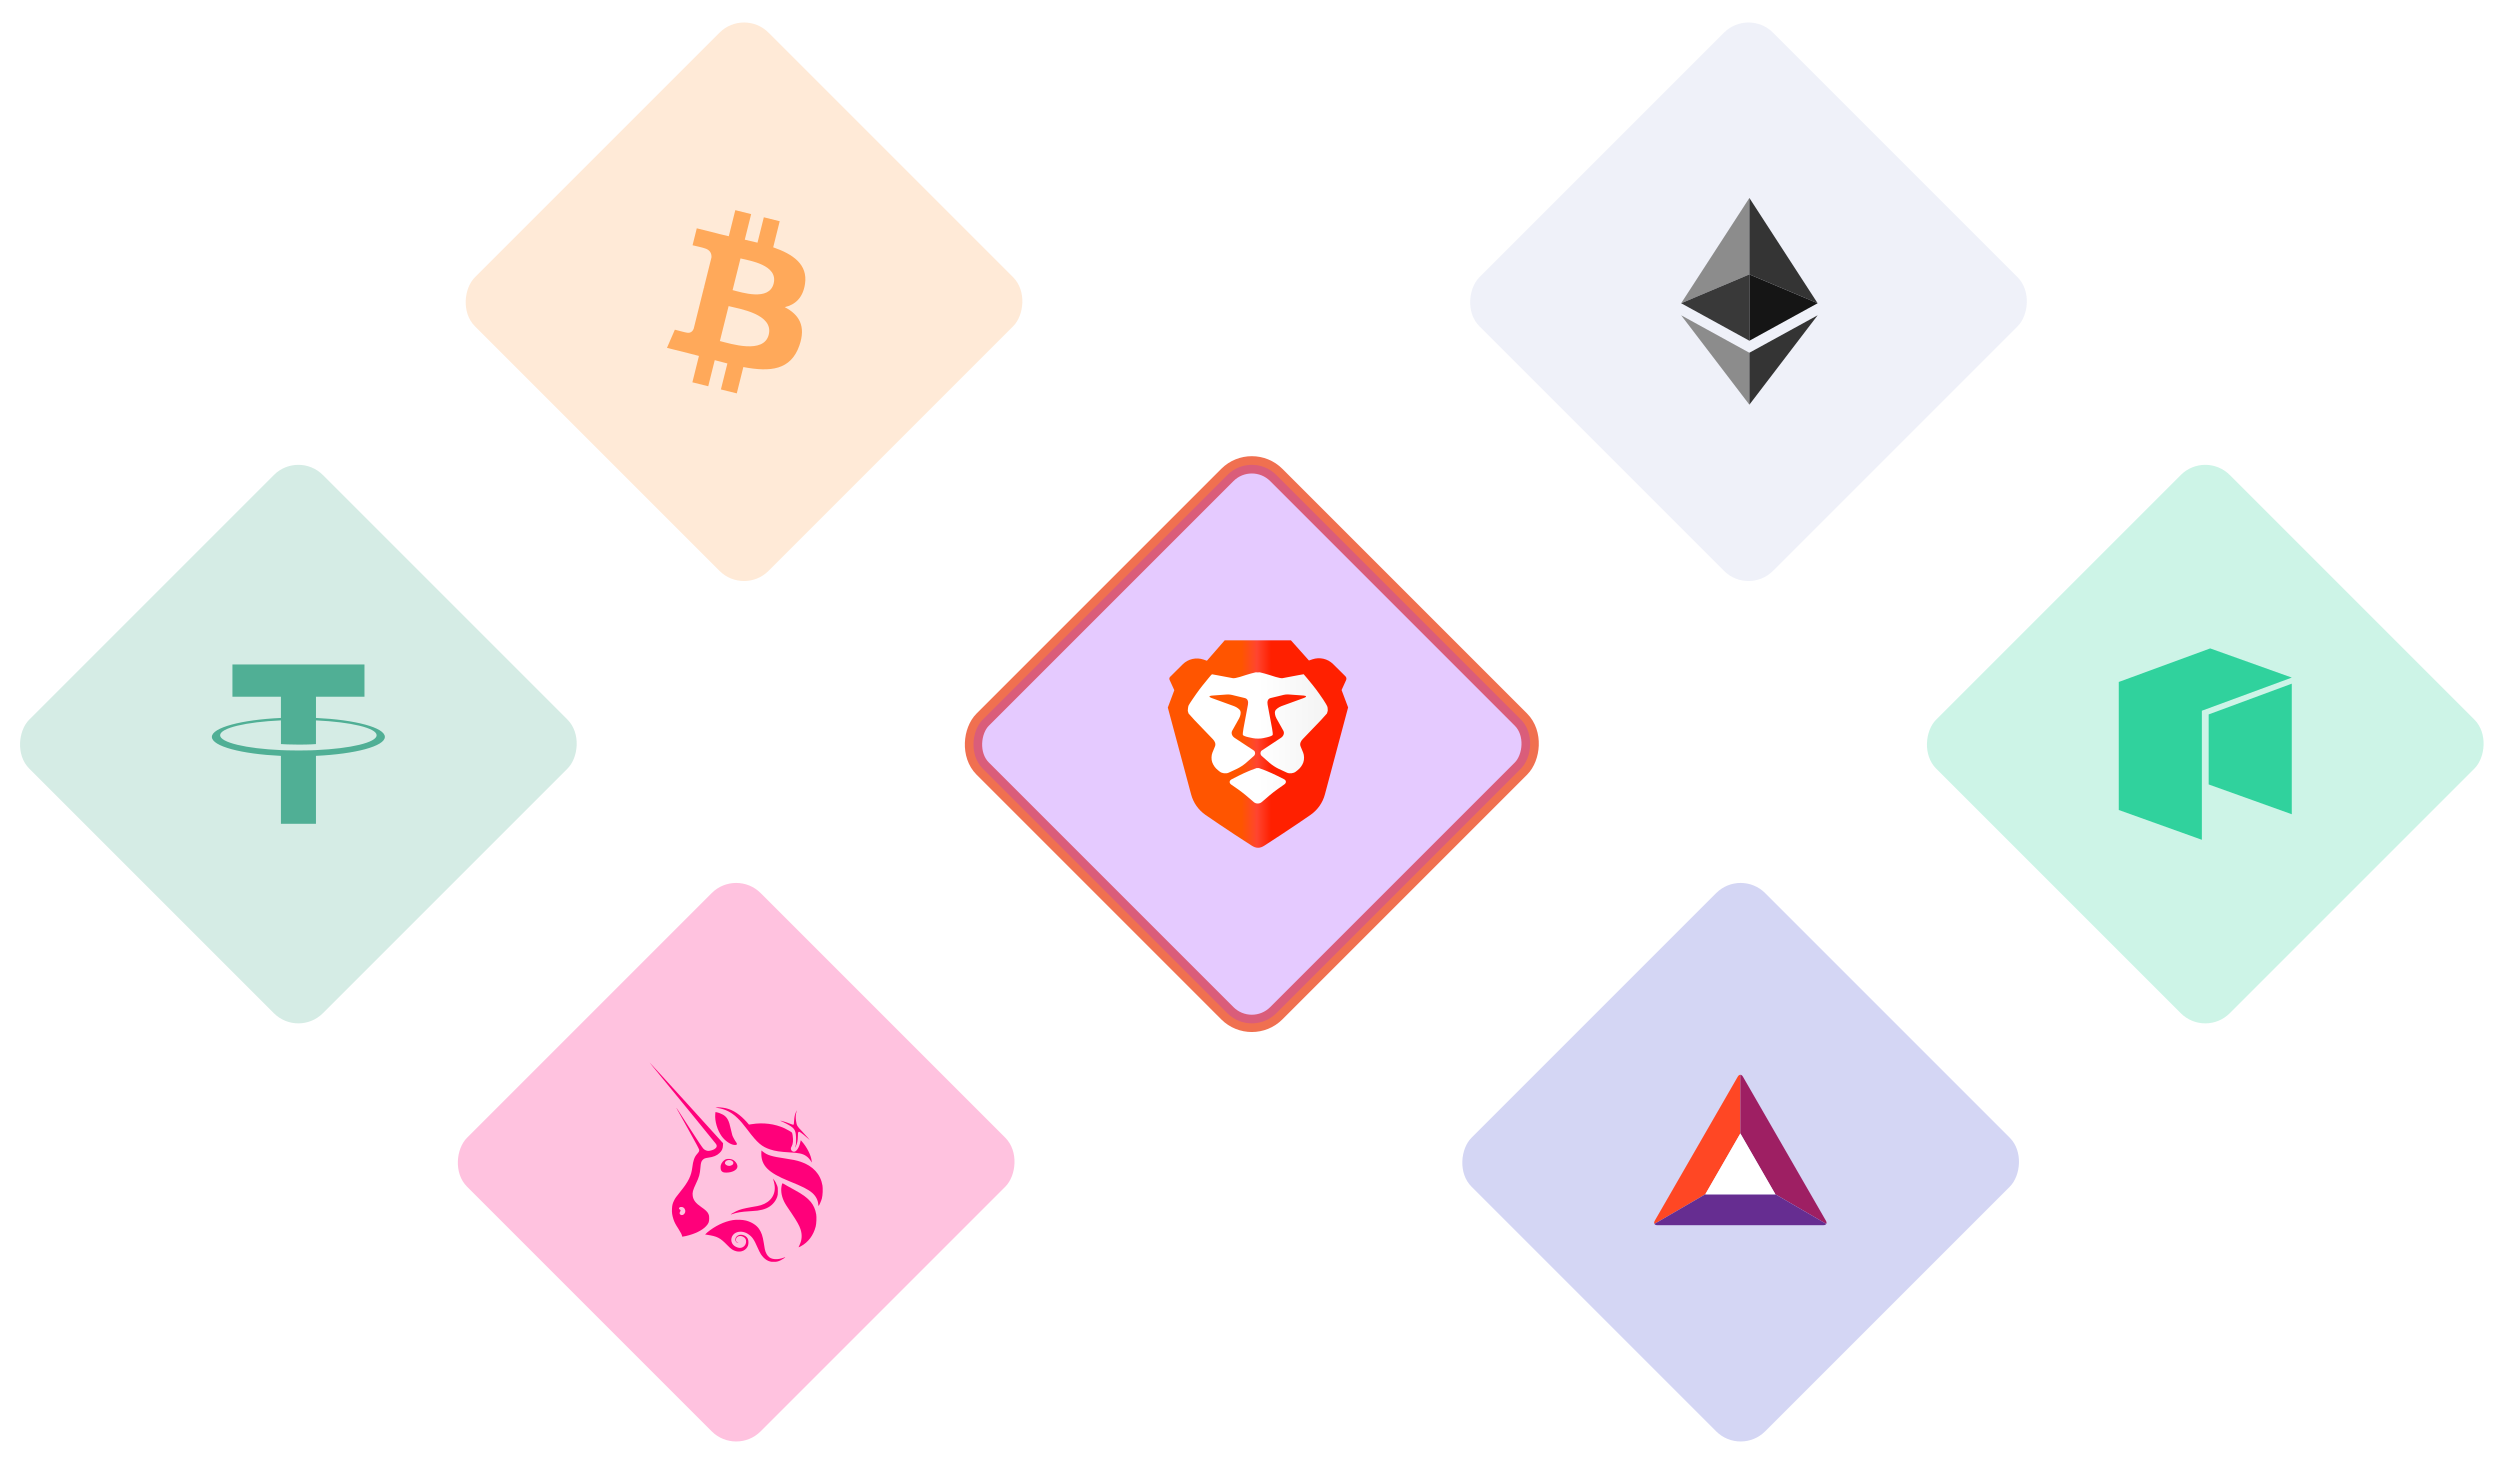 <svg width="289" height="169" fill="none" xmlns="http://www.w3.org/2000/svg"><g filter="url(#filter0_b)"><rect x="86.01" y=".943" width="48" height="48" rx="4" transform="rotate(45 86.01 .943)" fill="#FFA95A" fill-opacity=".24"/></g><path d="M93.06 32.809c.333-2.225-1.361-3.422-3.678-4.22l.752-3.015-1.835-.457-.732 2.935c-.482-.12-.978-.234-1.47-.346l.737-2.955-1.834-.457-.752 3.014c-.399-.091-.791-.181-1.172-.275l.002-.009-2.531-.632-.488 1.96s1.361.312 1.333.331c.743.185.877.677.855 1.067l-.856 3.434c.051.013.117.032.191.061-.061-.015-.126-.032-.194-.048l-1.2 4.811c-.091.226-.321.565-.841.436.018.027-1.334-.333-1.334-.333l-.911 2.101 2.388.595c.444.111.88.228 1.308.338l-.759 3.049 1.833.457.752-3.017c.501.136.987.261 1.462.38l-.75 3.003 1.835.457.759-3.043c3.129.592 5.482.353 6.473-2.477.798-2.279-.04-3.593-1.686-4.45 1.199-.277 2.102-1.065 2.343-2.694l-.001-0v0zm-4.193 5.879c-.567 2.279-4.404 1.047-5.648.738l1.008-4.04c1.244.311 5.233.925 4.64 3.302h-0zm.568-5.912c-.517 2.073-3.711 1.02-4.747.761l.914-3.664c1.036.258 4.372.74 3.833 2.902h-0z" fill="#FFA95A"/><g filter="url(#filter1_b)"><rect x="202.127" y=".943" width="48" height="48" rx="4" transform="rotate(45 202.127 .943)" fill="#D8DCF0" fill-opacity=".4"/></g><path fill-rule="evenodd" clip-rule="evenodd" d="M202.228 22.885l-5.727 8.836-2.161 3.334 7.888-3.334v-8.836z" fill="#8C8C8C"/><path fill-rule="evenodd" clip-rule="evenodd" d="M194.34 35.054l2.531 1.391 5.357 2.944v-7.669l-7.888 3.334z" fill="#393939"/><path fill-rule="evenodd" clip-rule="evenodd" d="M202.229 22.885v8.836l7.888 3.334-2.161-3.334-5.727-8.836z" fill="#343434"/><path fill-rule="evenodd" clip-rule="evenodd" d="M202.229 36.445v2.945l5.357-2.945 2.531-1.391-7.888-3.333v4.724z" fill="#151515"/><path fill-rule="evenodd" clip-rule="evenodd" d="M194.34 36.445l2.247 2.945 5.641 7.391v-6.002l-2.528-1.388-5.36-2.945z" fill="#8C8C8C"/><path fill-rule="evenodd" clip-rule="evenodd" d="M204.758 39.389l-2.529 1.389v6.002l5.644-7.391 2.244-2.938v-.004l-5.359 2.942z" fill="#343434"/><g filter="url(#filter2_b)"><rect x="85.102" y="100.411" width="48" height="48" rx="4" transform="rotate(45 85.102 100.411)" fill="#FF007A" fill-opacity=".24"/></g><g clip-path="url(#clip0)" fill="#FF007A"><path d="M82.944 128.077c-.25-.035-.262-.047-.143-.059.226-.036.749.012 1.117.095.856.202 1.628.725 2.448 1.64l.214.25.309-.048c1.319-.214 2.674-.048 3.803.475.309.143.796.428.856.499.024.024.059.179.083.333.083.559.048.975-.131 1.295-.095.179-.095.226-.036.381.048.119.19.202.321.202.285 0 .582-.452.725-1.082l.059-.249.107.119c.606.677 1.081 1.616 1.153 2.281l.024.179-.107-.155c-.178-.273-.345-.452-.57-.606-.404-.273-.832-.356-1.961-.416-1.022-.059-1.604-.143-2.175-.333-.974-.321-1.474-.736-2.626-2.269-.511-.678-.832-1.046-1.153-1.355-.701-.677-1.402-1.034-2.317-1.177z"/><path d="M91.798 129.587c.024-.452.083-.749.214-1.022.048-.107.095-.202.107-.202.012 0-.012.083-.048.178-.095.261-.107.63-.048 1.046.083.534.119.606.689 1.188.261.273.57.618.689.761l.202.261-.202-.19c-.249-.238-.82-.689-.951-.749-.083-.047-.095-.047-.154.012-.048.048-.059.119-.059.464-.012.534-.083.867-.261 1.212-.095.178-.107.142-.024-.06.059-.154.071-.225.071-.736 0-1.034-.119-1.284-.844-1.7-.178-.107-.487-.261-.665-.344-.19-.084-.333-.155-.321-.155.024-.024.725.178.998.297.416.167.487.178.535.167.036-.036.059-.131.071-.428zM83.432 131.358c-.499-.69-.82-1.759-.749-2.555l.024-.25.119.024c.214.035.582.178.761.285.475.285.689.677.891 1.652.059.285.143.618.178.725.059.178.285.594.475.855.131.19.048.286-.249.262-.452-.048-1.058-.464-1.45-.998zM91.193 136.527c-2.353-.951-3.185-1.771-3.185-3.161 0-.202.012-.369.012-.369.012 0 .095.072.202.155.475.38 1.01.546 2.496.76.868.131 1.367.226 1.818.381 1.438.475 2.329 1.449 2.543 2.768.059.381.024 1.106-.071 1.486-.083.297-.321.844-.38.856-.012 0-.036-.06-.036-.155-.024-.499-.273-.974-.689-1.343-.499-.428-1.141-.748-2.709-1.378zM89.528 136.919c-.024-.178-.083-.404-.119-.499l-.059-.179.107.131c.154.178.273.392.38.689.083.226.083.298.083.666 0 .356-.012.44-.083.642-.119.32-.261.546-.499.796-.428.44-.986.677-1.782.784-.143.012-.547.048-.903.071-.891.048-1.485.143-2.02.333-.071.024-.143.048-.154.036-.024-.024.345-.238.642-.38.416-.202.844-.309 1.782-.476.464-.071.939-.166 1.058-.214 1.177-.368 1.759-1.283 1.569-2.4z"/><path d="M90.61 138.832c-.309-.677-.38-1.319-.214-1.925.024-.06.048-.119.071-.119.024 0 .095.036.166.083.143.095.44.262 1.2.678.963.522 1.509.927 1.889 1.39.333.404.535.867.63 1.438.059.321.024 1.093-.059 1.414-.261 1.01-.856 1.818-1.723 2.282-.131.071-.238.118-.249.118-.012 0 .036-.118.107-.261.285-.606.321-1.188.107-1.842-.131-.404-.404-.891-.951-1.711-.654-.951-.808-1.2-.975-1.545zM81.757 142.469c.879-.737 1.961-1.26 2.959-1.426.428-.072 1.141-.048 1.533.059.63.166 1.2.523 1.497.963.285.427.416.796.547 1.616.048.321.107.653.119.725.095.427.285.76.523.938.368.274 1.01.286 1.64.048.107-.036.202-.071.202-.059.024.023-.297.237-.511.344-.297.155-.535.202-.856.202-.57 0-1.058-.297-1.45-.891-.083-.119-.25-.463-.392-.784-.416-.963-.63-1.248-1.117-1.569-.428-.273-.975-.333-1.39-.131-.547.262-.689.963-.309 1.391.154.178.44.321.677.356.44.06.82-.285.82-.725 0-.285-.107-.451-.392-.582-.38-.166-.796.024-.784.392 0 .155.071.25.226.321.095.048.095.048.024.036-.345-.072-.428-.499-.154-.773.333-.333 1.034-.19 1.272.274.095.19.107.57.024.808-.202.523-.772.796-1.355.641-.392-.107-.558-.214-1.034-.701-.832-.855-1.153-1.022-2.341-1.2l-.226-.036.25-.237z"/><path fill-rule="evenodd" clip-rule="evenodd" d="M75.506 123.348c2.769 3.363 7.035 8.592 7.249 8.877.178.238.107.463-.19.63-.166.095-.511.19-.677.19-.19 0-.416-.095-.57-.25-.107-.107-.57-.784-1.616-2.412-.796-1.248-1.474-2.282-1.485-2.294-.048-.023-.048-.023 1.402 2.567.915 1.628 1.212 2.211 1.212 2.282 0 .154-.048.238-.238.451-.321.357-.464.761-.57 1.605-.119.939-.44 1.604-1.355 2.733-.535.665-.618.784-.749 1.058-.166.332-.214.523-.238.95-.024.452.024.737.154 1.165.119.38.25.63.57 1.117.273.428.44.749.44.867 0 .096.024.096.452 0 1.022-.237 1.866-.641 2.329-1.14.285-.309.356-.476.356-.904 0-.273-.012-.332-.083-.499-.119-.261-.345-.475-.832-.808-.642-.439-.915-.796-.986-1.271-.059-.404.012-.678.368-1.426.368-.773.463-1.094.523-1.878.036-.499.095-.701.238-.855.154-.167.285-.226.654-.274.606-.083.998-.237 1.307-.535.273-.249.392-.499.404-.867l.012-.273-.154-.167c-.559-.641-8.295-9.15-8.33-9.15-.012 0 .178.226.404.511zm3.648 16.898c.131-.225.059-.511-.154-.653-.202-.131-.511-.072-.511.107 0 .047.024.095.095.118.107.06.119.119.036.25s-.083.25.024.333c.166.131.392.059.511-.155zM83.967 133.996c-.285.083-.558.392-.642.701-.048.19-.024.534.059.641.131.167.25.214.582.214.654 0 1.212-.285 1.272-.63.059-.285-.19-.677-.535-.855-.178-.095-.547-.131-.737-.071zm.761.594c.095-.143.059-.297-.119-.404-.321-.202-.808-.036-.808.273 0 .154.25.321.487.321.154 0 .368-.095.44-.19z"/></g><g filter="url(#filter3_b)"><rect x="254.93" y="52.078" width="48" height="48" rx="4" transform="rotate(45 254.93 52.078)" fill="#30D29D" fill-opacity=".24"/></g><g clip-path="url(#clip1)" fill="#30D29D"><path d="M244.93 78.835v14.8l9.606 3.446V82.161l10.394-3.831-9.433-3.374-10.567 3.879z"/><path d="M255.322 82.587v8.094l9.607 3.446V79.033l-9.607 3.554z"/></g><g filter="url(#filter4_f)"><rect x="144.711" y="52.078" width="48" height="48" rx="4" transform="rotate(45 144.711 52.078)" stroke="#EA3A0D" stroke-opacity=".72" stroke-width="2"/></g><g filter="url(#filter5_b)"><rect x="144.711" y="52.078" width="48" height="48" rx="4" transform="rotate(45 144.711 52.078)" fill="#9524FF" fill-opacity=".24"/></g><path fill-rule="evenodd" clip-rule="evenodd" d="M155.841 81.776l-.754-2.008.524-1.153c.067-.148.035-.323-.082-.438l-1.425-1.414c-.624-.618-1.554-.831-2.392-.545l-.398.136-2.082-2.333h-7.656l-2.056 2.361-.387-.134c-.846-.292-1.787-.077-2.415.551l-1.451 1.441c-.093.092-.118.231-.064.349l.547 1.197-.75 2.007.486 1.81 2.212 8.248c.255.951.842 1.784 1.658 2.354 0 0 2.686 1.857 5.336 3.545.233.148.477.257.739.253.261.004.505-.104.738-.254 2.976-1.913 5.332-3.551 5.332-3.551.815-.571 1.401-1.405 1.655-2.356l2.202-8.251.483-1.812z" fill="url(#paint0_linear)"/><path fill-rule="evenodd" clip-rule="evenodd" d="M153.487 82.174l-.034.107-.055.193c-.147.179-.456.523-.687.764l-2.127 2.216c-.231.241-.362.543-.23.848l.287.693c.132.304.145.808.019 1.146-.129.344-.35.648-.64.88l-.222.177c-.261.209-.725.264-1.03.122l-.98-.456c-.305-.142-.76-.439-1.011-.661l-.927-.817c-.181-.16-.191-.433-.022-.605l2.256-1.493c.28-.185.428-.527.269-.819l-.802-1.431c-.159-.292-.223-.68-.142-.862.082-.182.407-.427.723-.545l2.62-.954c.315-.117.299-.238-.038-.269l-1.674-.122c-.336-.031-.583.017-.908.106l-1.267.307c-.325.089-.394.428-.333.753l.523 2.779c.061.325.091.653.066.728-.024.075-.314.197-.643.27l-.434.096c-.329.073-.869.076-1.199.008l-.524-.11c-.331-.069-.621-.187-.646-.262-.024-.075.005-.403.066-.728l.52-2.779c.061-.325-.009-.664-.334-.753l-1.267-.306c-.326-.089-.573-.136-.909-.105l-1.674.123c-.336.031-.353.152-.037.269l2.621.951c.316.117.642.361.723.544.082.182.018.57-.14.862l-.801 1.432c-.159.292-.01.634.27.819l2.259 1.49c.168.171.158.446-.022.605l-.926.818c-.251.222-.706.519-1.01.662l-.979.457c-.305.142-.769.088-1.031-.121l-.222-.177c-.29-.232-.512-.535-.651-.907-.116-.311-.104-.814.027-1.119l.286-.693c.132-.305.001-.607-.231-.848l-2.129-2.214c-.231-.241-.541-.584-.687-.763l-.056-.193-.034-.107c-.004-.124.042-.518.093-.625.051-.106.248-.418.437-.692l.456-.66c.189-.274.516-.71.726-.969l.668-.82c.211-.259.39-.469.417-.467.002-.002.274.048.606.11l1.011.19c.332.062.698.131.813.152.116.021.473-.044.795-.146l.727-.231c.322-.102.809-.237 1.084-.299l.254.004.255-.004c.274.062.762.196 1.083.298l.728.23c.322.102.679.167.795.146.099-.018.382-.072.67-.127l.143-.027 1.011-.191c.332-.063.604-.113.624-.111.008-.002.188.208.399.467l.669.819c.211.258.538.694.728.968l.456.66c.19.274.485.772.504.885.019.113.031.307.028.431zm-7.957 6.614c.03 0 .31.103.622.23l.29.117c.312.127.814.352 1.115.502l.854.425c.301.149.323.429.048.622l-.729.511c-.274.193-.706.526-.96.743l-.919.786c-.252.216-.661.217-.908.003-.248-.214-.658-.565-.911-.779-.254-.215-.687-.546-.963-.737l-.726-.503c-.276-.191-.256-.472.043-.625l.859-.438c.3-.153.8-.382 1.112-.509l.29-.118c.311-.127.591-.231.621-.231h.262z" fill="url(#paint1_linear)"/><g filter="url(#filter6_b)"><rect x="201.219" y="100.411" width="48" height="48" rx="4" transform="rotate(45 201.219 100.411)" fill="#4C54D2" fill-opacity=".24"/></g><path fill-rule="evenodd" clip-rule="evenodd" d="M191.252 141.482l5.879-3.42 4.052-7.035v-6.782c-.107 0-.214.071-.295.211l-4.8 8.333-4.8 8.332c-.081.141-.089.268-.036.361z" fill="#FF4724"/><path fill-rule="evenodd" clip-rule="evenodd" d="M201.184 124.245v6.782l4.052 7.035 5.878 3.42c.053-.093.046-.22-.035-.361l-4.8-8.332-4.801-8.333c-.081-.141-.188-.211-.294-.211z" fill="#9E1F63"/><path fill-rule="evenodd" clip-rule="evenodd" d="M211.113 141.482l-5.878-3.42h-8.105l-5.878 3.42c.053.093.167.151.329.151h19.203c.162 0 .276-.058.329-.151z" fill="#662D91"/><path fill-rule="evenodd" clip-rule="evenodd" d="M197.131 138.062h8.105l-4.053-7.035-4.052 7.035z" fill="#fff"/><g filter="url(#filter7_b)"><rect x="34.492" y="52.078" width="48" height="48" rx="4" transform="rotate(45 34.492 52.078)" fill="#50AF95" fill-opacity=".24"/></g><path fill-rule="evenodd" clip-rule="evenodd" d="M36.527 86.712c-.114.009-.701.044-2.01.044-1.042 0-1.781-.031-2.041-.044-4.026-.177-7.031-.878-7.031-1.717 0-.839 3.005-1.539 7.031-1.719v2.738c.263.019 1.017.063 2.059.063 1.25 0 1.876-.052 1.989-.062v-2.737c4.017.179 7.015.88 7.015 1.717s-2.997 1.538-7.015 1.716l.004.001zm0-3.717v-2.45h5.606v-3.736h-15.264v3.736h5.605v2.449c-4.556.209-7.982 1.112-7.982 2.193s3.426 1.983 7.982 2.193v7.851h4.051v-7.854c4.546-.209 7.966-1.111 7.966-2.191 0-1.081-3.418-1.982-7.966-2.192l.001.001z" fill="#50AF95"/><defs><filter id="filter0_b" x="48.068" y="-3.057" width="75.882" height="75.882" filterUnits="userSpaceOnUse" color-interpolation-filters="sRGB"><feFlood flood-opacity="0" result="BackgroundImageFix"/><feGaussianBlur in="BackgroundImage" stdDeviation="2"/><feComposite in2="SourceAlpha" operator="in" result="effect1_backgroundBlur"/><feBlend in="SourceGraphic" in2="effect1_backgroundBlur" result="shape"/></filter><filter id="filter1_b" x="164.186" y="-3.057" width="75.882" height="75.882" filterUnits="userSpaceOnUse" color-interpolation-filters="sRGB"><feFlood flood-opacity="0" result="BackgroundImageFix"/><feGaussianBlur in="BackgroundImage" stdDeviation="2"/><feComposite in2="SourceAlpha" operator="in" result="effect1_backgroundBlur"/><feBlend in="SourceGraphic" in2="effect1_backgroundBlur" result="shape"/></filter><filter id="filter2_b" x="47.16" y="96.411" width="75.882" height="75.882" filterUnits="userSpaceOnUse" color-interpolation-filters="sRGB"><feFlood flood-opacity="0" result="BackgroundImageFix"/><feGaussianBlur in="BackgroundImage" stdDeviation="2"/><feComposite in2="SourceAlpha" operator="in" result="effect1_backgroundBlur"/><feBlend in="SourceGraphic" in2="effect1_backgroundBlur" result="shape"/></filter><filter id="filter3_b" x="216.988" y="48.078" width="75.882" height="75.882" filterUnits="userSpaceOnUse" color-interpolation-filters="sRGB"><feFlood flood-opacity="0" result="BackgroundImageFix"/><feGaussianBlur in="BackgroundImage" stdDeviation="2"/><feComposite in2="SourceAlpha" operator="in" result="effect1_backgroundBlur"/><feBlend in="SourceGraphic" in2="effect1_backgroundBlur" result="shape"/></filter><filter id="filter4_f" x="79.426" y="20.735" width="130.569" height="130.569" filterUnits="userSpaceOnUse" color-interpolation-filters="sRGB"><feFlood flood-opacity="0" result="BackgroundImageFix"/><feBlend in="SourceGraphic" in2="BackgroundImageFix" result="shape"/><feGaussianBlur stdDeviation="16" result="effect1_foregroundBlur"/></filter><filter id="filter5_b" x="106.77" y="48.078" width="75.882" height="75.882" filterUnits="userSpaceOnUse" color-interpolation-filters="sRGB"><feFlood flood-opacity="0" result="BackgroundImageFix"/><feGaussianBlur in="BackgroundImage" stdDeviation="2"/><feComposite in2="SourceAlpha" operator="in" result="effect1_backgroundBlur"/><feBlend in="SourceGraphic" in2="effect1_backgroundBlur" result="shape"/></filter><filter id="filter6_b" x="163.277" y="96.411" width="75.882" height="75.882" filterUnits="userSpaceOnUse" color-interpolation-filters="sRGB"><feFlood flood-opacity="0" result="BackgroundImageFix"/><feGaussianBlur in="BackgroundImage" stdDeviation="2"/><feComposite in2="SourceAlpha" operator="in" result="effect1_backgroundBlur"/><feBlend in="SourceGraphic" in2="effect1_backgroundBlur" result="shape"/></filter><filter id="filter7_b" x="-3.449" y="48.078" width="75.882" height="75.882" filterUnits="userSpaceOnUse" color-interpolation-filters="sRGB"><feFlood flood-opacity="0" result="BackgroundImageFix"/><feGaussianBlur in="BackgroundImage" stdDeviation="2"/><feComposite in2="SourceAlpha" operator="in" result="effect1_backgroundBlur"/><feBlend in="SourceGraphic" in2="effect1_backgroundBlur" result="shape"/></filter><linearGradient id="paint0_linear" x1="135" y1="98.169" x2="155.841" y2="98.169" gradientUnits="userSpaceOnUse"><stop stop-color="#F50"/><stop offset=".41" stop-color="#F50"/><stop offset=".494" stop-color="#FF4530"/><stop offset=".572" stop-color="#FF2000"/><stop offset="1" stop-color="#FF2000"/></linearGradient><linearGradient id="paint1_linear" x1="145.397" y1="96.432" x2="152.965" y2="96.432" gradientUnits="userSpaceOnUse"><stop stop-color="#fff"/><stop offset="1" stop-color="#F4F4F4"/></linearGradient><clipPath id="clip0"><path fill="#fff" transform="translate(75.102 122.837)" d="M0 0h20v23.03H0z"/></clipPath><clipPath id="clip1"><path fill="#fff" transform="translate(244.93 74.956)" d="M0 0h20v22.125H0z"/></clipPath></defs></svg>